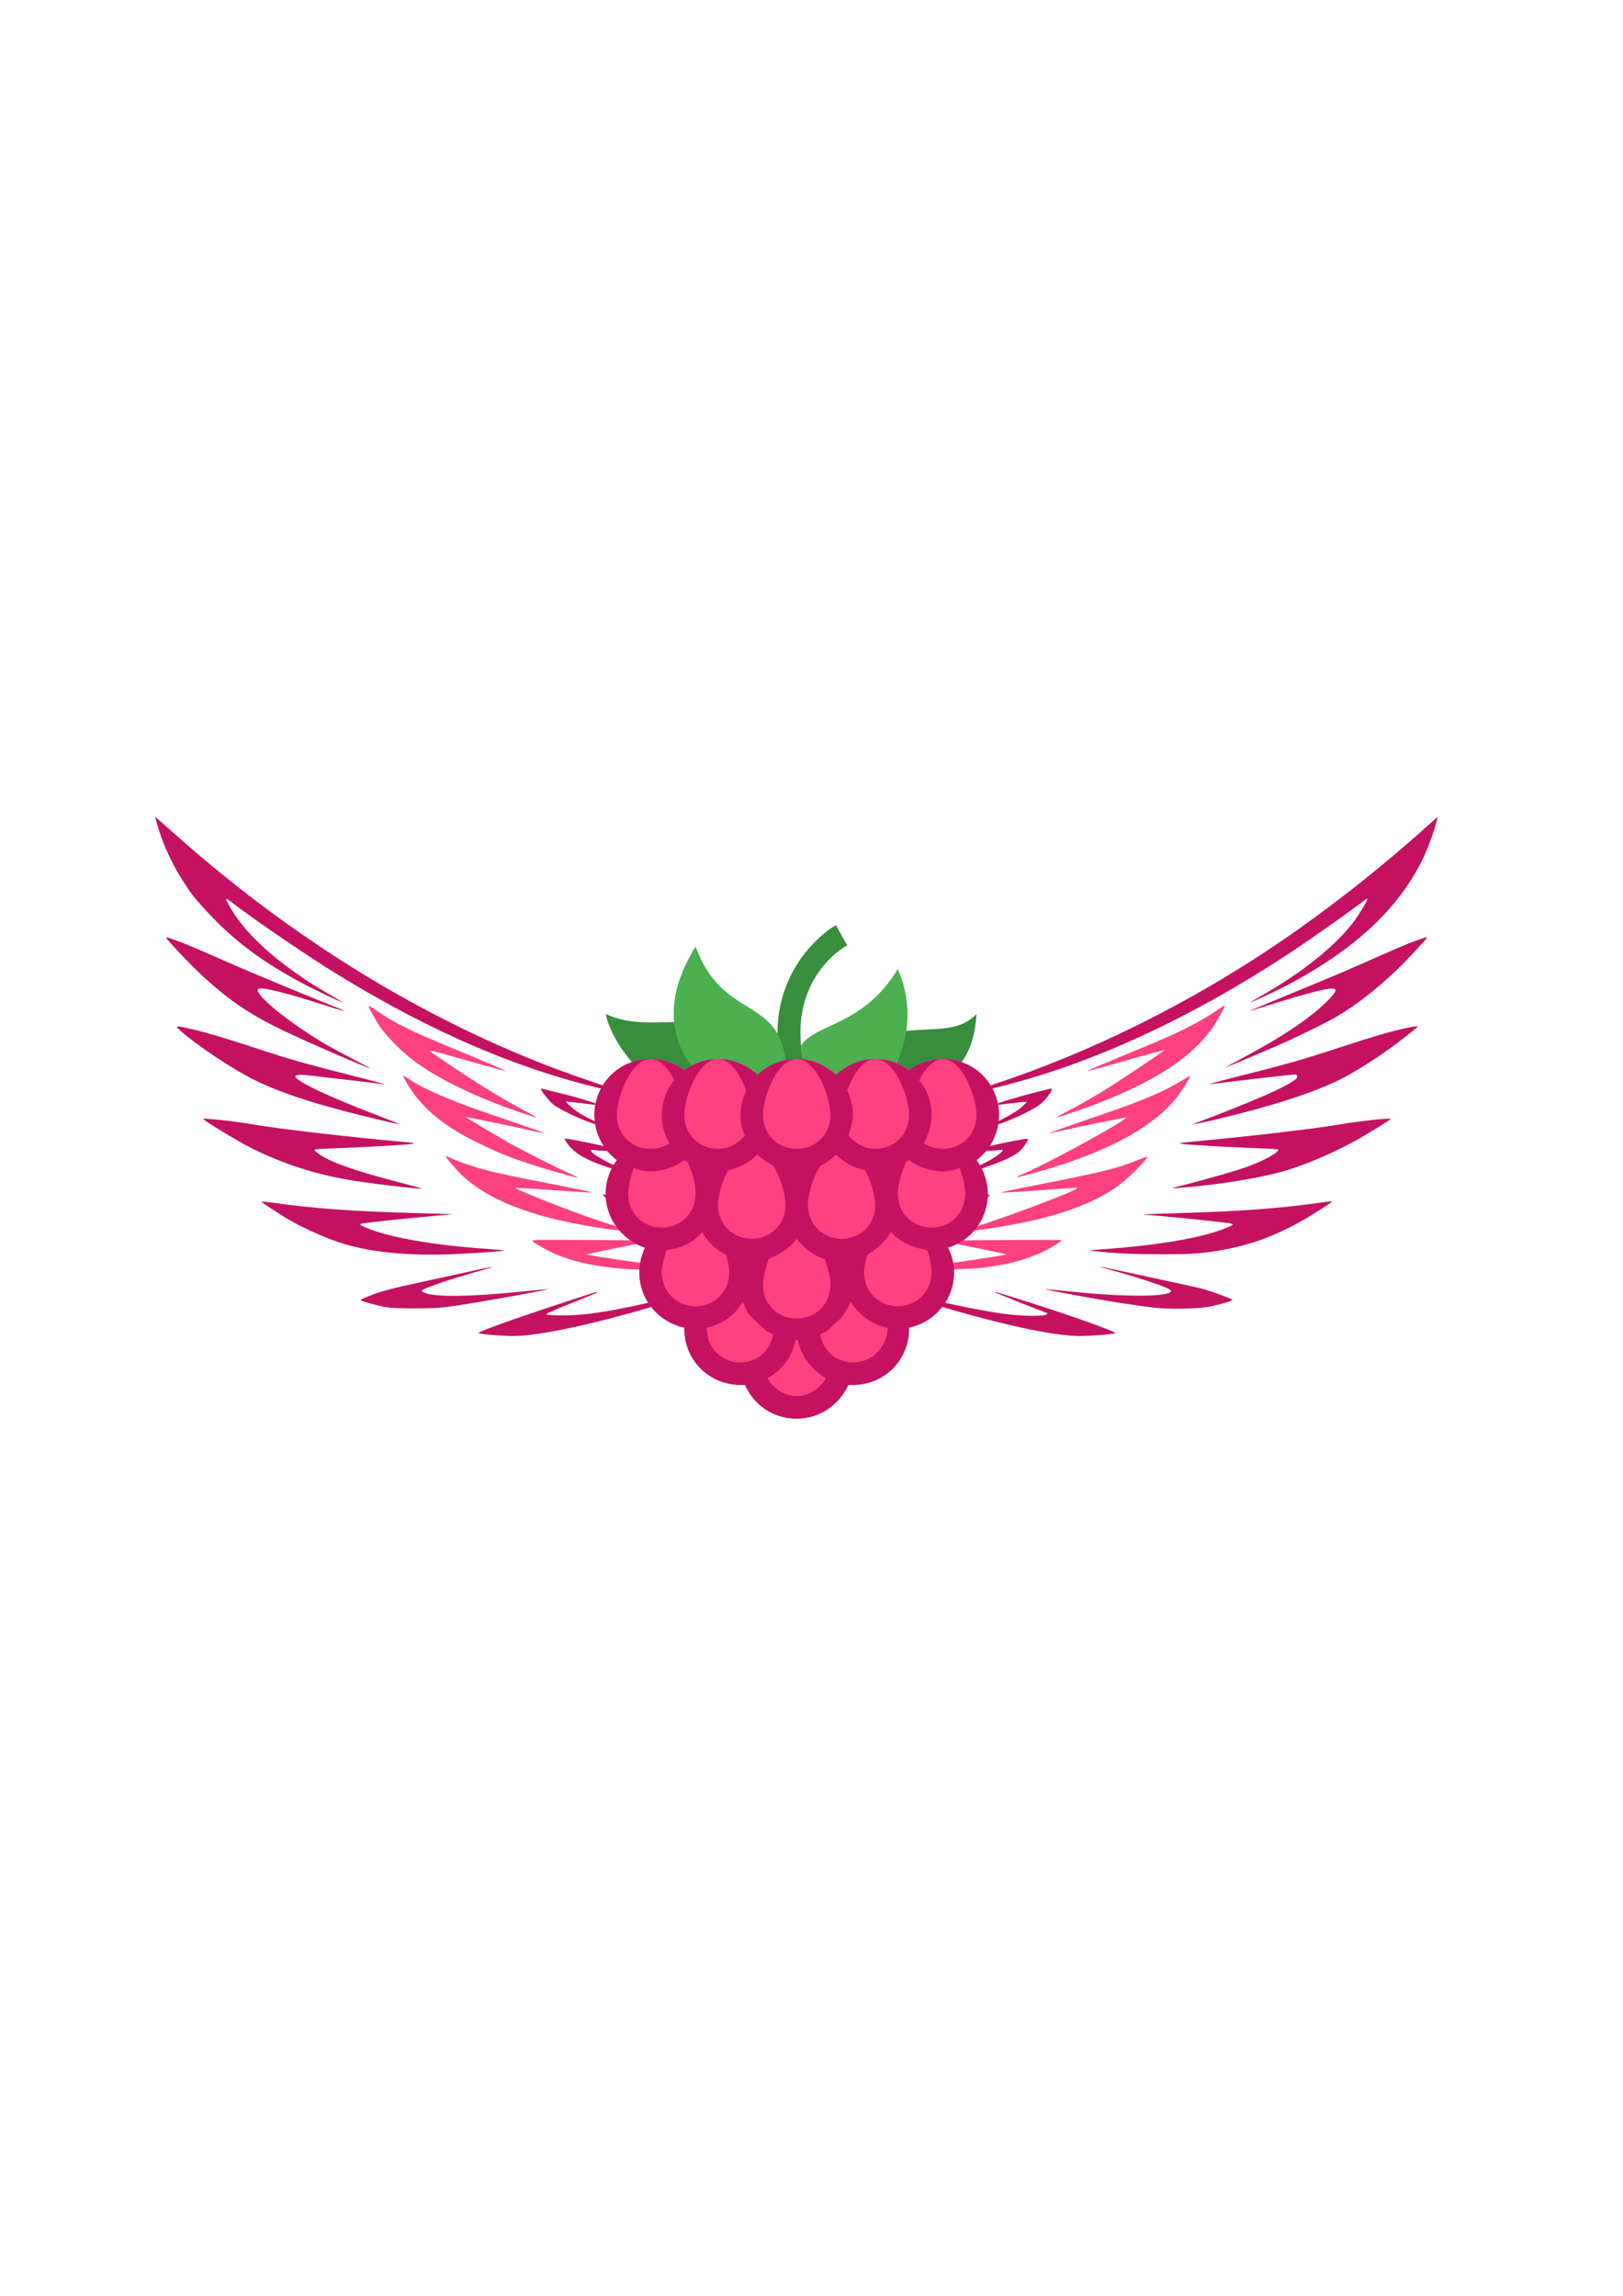 <?xml version="1.0" encoding="UTF-8" standalone="no"?>
<svg
   xmlns:dc="http://purl.org/dc/elements/1.1/"
   xmlns:cc="http://creativecommons.org/ns#"
   xmlns:rdf="http://www.w3.org/1999/02/22-rdf-syntax-ns#"
   xmlns:svg="http://www.w3.org/2000/svg"
   xmlns="http://www.w3.org/2000/svg"
   xmlns:sodipodi="http://sodipodi.sourceforge.net/DTD/sodipodi-0.dtd"
   xmlns:inkscape="http://www.inkscape.org/namespaces/inkscape"
   width="210mm"
   height="297mm"
   viewBox="0 0 210 297"
   version="1.1"
   id="svg8"
   inkscape:version="1.0.2 (e86c870879, 2021-01-15)"
   sodipodi:docname="Logo.svg">
  <defs
     id="defs2">
    <filter
       inkscape:collect="always"
       style="color-interpolation-filters:sRGB"
       id="filter1052"
       x="-8.8144467e-05"
       width="1"
       y="-0"
       height="1">
      <feGaussianBlur
         inkscape:collect="always"
         stdDeviation="0.006"
         id="feGaussianBlur1054" />
    </filter>
  </defs>
  <sodipodi:namedview
     id="base"
     pagecolor="#ffffff"
     bordercolor="#666666"
     borderopacity="1.0"
     inkscape:pageopacity="0.0"
     inkscape:pageshadow="2"
     inkscape:zoom="0.7"
     inkscape:cx="448.13975"
     inkscape:cy="472.84564"
     inkscape:document-units="mm"
     inkscape:current-layer="layer1"
     inkscape:document-rotation="0"
     showgrid="false"
     inkscape:window-width="2560"
     inkscape:window-height="1012"
     inkscape:window-x="0"
     inkscape:window-y="0"
     inkscape:window-maximized="1" />
  <g
     inkscape:label="Ebene 1"
     inkscape:groupmode="layer"
     id="layer1"
     style="filter:url(#filter1052)">
    <path
       d="m 20.074,105.712 c 0,0.026 0.169,0.635 0.389,1.348 0.856,2.904 2.463,6.042 4.447,8.726 0.506,0.674 1.88,2.204 3.06,3.384 3.099,3.086 6.314,5.42 10.878,7.883 1.621,0.882 5.238,2.606 5.446,2.606 0.052,0 -0.545,-0.363 -1.335,-0.817 -6.69,-3.825 -11.526,-8.129 -13.471,-12.006 -0.389,-0.752 -0.35,-0.752 0.7,0.052 2.93,2.243 9.906,6.988 13.354,9.102 12.538,7.689 23.96,12.551 35.577,15.144 1.426,0.311 2.619,0.558 2.645,0.519 0.026,-0.026 -0.207,-0.117 -0.506,-0.194 -1.232,-0.324 -6.807,-2.23 -9.322,-3.177 -14.781,-5.588 -29.004,-13.808 -42.332,-24.479 -2.762,-2.217 -5.147,-4.253 -8.907,-7.598 -0.35,-0.311 -0.622,-0.532 -0.622,-0.493 z"
       id="path835"
       style="fill:#c51162;fill-opacity:1;stroke:none;stroke-width:0.013" />
    <path
       d="m 184.671,106.866 c -7.118,6.392 -14.845,12.343 -22.223,17.089 -11.41,7.351 -23.701,13.16 -35.966,16.998 -1.919,0.596 -2.723,0.895 -1.906,0.713 0.182,-0.039 1.387,-0.311 2.697,-0.596 12.784,-2.852 26.501,-9.063 40.219,-18.191 2.178,-1.452 6.379,-4.408 8.103,-5.705 0.713,-0.545 1.31,-0.959 1.335,-0.934 0.104,0.104 -0.998,1.971 -1.789,3.021 -2.282,3.047 -6.69,6.586 -11.799,9.478 -0.895,0.506 -1.582,0.921 -1.53,0.921 0.182,0 3.566,-1.582 4.901,-2.295 10.372,-5.51 16.492,-12.058 18.93,-20.291 0.22,-0.713 0.376,-1.322 0.363,-1.348 -0.026,-0.013 -0.622,0.493 -1.335,1.141 z"
       id="path837"
       style="fill:#c51162;fill-opacity:1;stroke:none;stroke-width:0.013" />
    <path
       d="m 21.5,121.31 c 0,0.156 2.697,3.034 4.019,4.292 3.734,3.553 6.535,5.497 10.943,7.624 2.995,1.452 11.163,5.005 11.474,4.992 0.039,0 -0.972,-0.545 -2.256,-1.206 -1.284,-0.661 -2.775,-1.465 -3.306,-1.776 -4.745,-2.749 -9.452,-6.548 -9.011,-7.261 0.246,-0.402 3.475,0.389 9.128,2.217 1.089,0.35 2.01,0.622 2.036,0.596 0.026,-0.026 -0.376,-0.22 -0.882,-0.415 -2.489,-0.972 -10.58,-4.318 -13.004,-5.381 -5.51,-2.425 -6.768,-2.956 -7.714,-3.28 -0.532,-0.182 -1.076,-0.376 -1.193,-0.415 -0.13,-0.052 -0.233,-0.039 -0.233,0.013 z"
       id="path839"
       style="fill:#c51162;fill-opacity:1;stroke:none;stroke-width:0.013" />
    <path
       d="m 183.18,121.699 c -1.206,0.441 -2.463,0.972 -7.507,3.215 -1.374,0.609 -5.095,2.178 -8.259,3.475 -3.151,1.297 -5.731,2.373 -5.718,2.399 0.026,0.013 0.934,-0.259 2.036,-0.622 2.969,-0.946 6.262,-1.893 7.546,-2.139 1.802,-0.35 1.958,-0.091 0.726,1.206 -2.152,2.256 -5.925,4.823 -11.254,7.65 -1.245,0.661 -2.23,1.206 -2.191,1.206 0.091,0 4.33,-1.776 6.794,-2.852 2.399,-1.037 6.379,-2.995 7.727,-3.799 2.308,-1.361 4.979,-3.423 7.507,-5.834 1.258,-1.193 4.019,-4.123 4.019,-4.279 0,-0.13 -0.052,-0.117 -1.426,0.376 z"
       id="path841"
       style="fill:#c51162;fill-opacity:1;stroke:none;stroke-width:0.013" />
    <path
       d="m 47.691,130.139 c 0,0.22 0.959,1.958 1.53,2.762 0.843,1.206 2.878,3.241 4.24,4.266 3.19,2.399 8.09,4.784 13.86,6.742 1.063,0.363 1.997,0.661 2.074,0.661 0.078,0 -0.558,-0.376 -1.413,-0.83 -2.736,-1.452 -5.355,-3.034 -8.83,-5.342 -1.854,-1.232 -3.449,-2.321 -3.527,-2.425 -0.156,-0.182 0.752,0.065 7.3,1.919 1.348,0.376 2.476,0.674 2.502,0.661 0.039,-0.052 -3.28,-1.465 -7.585,-3.241 -4.784,-1.971 -7.118,-3.138 -9.335,-4.719 -0.454,-0.311 -0.817,-0.519 -0.817,-0.454 z"
       id="path843"
       style="fill:#ff4081;fill-opacity:1;stroke:none;stroke-width:0.013" />
    <path
       d="m 157.055,130.969 c -1.776,1.206 -4.512,2.593 -7.909,4.006 -5.809,2.399 -8.492,3.54 -8.454,3.578 0.013,0.026 1.348,-0.324 2.943,-0.778 6.003,-1.711 7.001,-1.971 7.001,-1.906 0,0.104 -6.69,4.564 -8.039,5.355 -2.178,1.297 -2.982,1.75 -4.473,2.528 -0.856,0.441 -1.491,0.817 -1.426,0.817 0.246,0 4.266,-1.387 5.912,-2.049 7.066,-2.826 11.397,-5.692 14.094,-9.296 0.674,-0.908 1.945,-3.19 1.75,-3.164 -0.052,0.013 -0.687,0.415 -1.4,0.908 z"
       id="path845"
       style="fill:#ff4081;fill-opacity:1;stroke:none;stroke-width:0.013" />
    <path
       d="m 23.315,133.316 c 1.997,1.802 6.677,4.94 9.543,6.366 3.566,1.776 8.505,3.358 16.116,5.16 1.465,0.35 2.671,0.609 2.697,0.583 0.026,-0.013 -1.089,-0.467 -2.45,-0.985 -6.638,-2.528 -10.995,-4.59 -10.995,-5.186 0,-0.246 0.609,-0.272 2.243,-0.078 0.934,0.117 3.254,0.376 5.147,0.596 1.893,0.22 3.578,0.428 3.76,0.467 0.182,0.039 0.285,0.039 0.246,0 -0.039,-0.052 -1.595,-0.467 -3.436,-0.934 -6.509,-1.634 -8.765,-2.282 -13.173,-3.734 -3.851,-1.271 -6.418,-2.036 -8.415,-2.489 -1.906,-0.428 -1.997,-0.415 -1.284,0.233 z"
       id="path847"
       style="fill:#c51162;fill-opacity:1;stroke:none;stroke-width:0.013" />
    <path
       d="m 181.819,133.018 c -1.971,0.441 -4.162,1.076 -7.844,2.282 -5.523,1.815 -7.714,2.438 -14.003,4.006 -2.58,0.648 -4.149,1.102 -3.112,0.921 0.519,-0.091 10.321,-1.232 10.632,-1.232 0.415,0 0.48,0.376 0.117,0.661 -0.545,0.441 -2.087,1.232 -3.812,1.997 -1.75,0.778 -6.651,2.736 -8.402,3.371 -0.545,0.194 -0.985,0.376 -0.959,0.402 0.065,0.065 2.956,-0.596 5.796,-1.322 6.664,-1.711 11.345,-3.371 14.431,-5.134 3.06,-1.763 5.692,-3.591 8.57,-5.964 l 0.272,-0.233 -0.324,0.013 c -0.182,0 -0.791,0.104 -1.361,0.233 z"
       id="path849"
       style="fill:#c51162;fill-opacity:1;stroke:none;stroke-width:0.013" />
    <path
       d="m 52.501,139.864 c 1.828,3.28 4.706,5.731 9.387,8.013 2.515,1.232 4.369,1.971 7.066,2.839 2.178,0.7 5.705,1.686 5.77,1.608 0.026,-0.026 -0.337,-0.22 -0.817,-0.428 -1.413,-0.596 -6.055,-2.93 -7.87,-3.954 -1.945,-1.089 -5.77,-3.371 -5.77,-3.423 0,-0.052 5.342,1.037 8.103,1.66 1.076,0.246 1.958,0.428 1.984,0.402 0.052,-0.052 -1.569,-0.622 -7.17,-2.528 -4.888,-1.673 -8.428,-3.202 -10.295,-4.46 -0.376,-0.259 -0.713,-0.467 -0.752,-0.467 -0.026,0 0.13,0.337 0.363,0.739 z"
       id="path851"
       style="fill:#ff4081;fill-opacity:1;stroke:none;stroke-width:0.013" />
    <path
       d="m 152.906,139.799 c -2.204,1.335 -5.018,2.554 -9.206,3.993 -4.849,1.66 -7.974,2.762 -7.948,2.801 0.026,0.013 0.765,-0.13 1.66,-0.337 2.528,-0.57 7.987,-1.686 8.246,-1.686 0.739,0 -8.907,5.329 -12.81,7.079 -0.765,0.337 -1.374,0.648 -1.348,0.661 0.026,0.026 0.998,-0.207 2.165,-0.532 9.426,-2.593 15.753,-5.99 18.8,-10.087 0.739,-0.998 1.608,-2.425 1.53,-2.489 -0.026,-0.026 -0.519,0.246 -1.089,0.596 z"
       id="path853"
       style="fill:#ff4081;fill-opacity:1;stroke:none;stroke-width:0.013" />
    <path
       d="m 69.991,140.875 c 0,0.259 1.128,1.66 1.647,2.049 0.726,0.519 2.334,1.348 3.76,1.919 1.206,0.493 4.318,1.543 4.512,1.543 0.065,-0.013 -0.48,-0.259 -1.232,-0.57 -1.711,-0.7 -3.099,-1.4 -4.019,-2.023 -0.713,-0.493 -1.569,-1.297 -1.374,-1.297 0.143,0 3.28,0.376 3.838,0.454 1.4,0.207 -1.634,-0.791 -4.538,-1.504 -1.18,-0.285 -2.243,-0.558 -2.36,-0.583 -0.13,-0.039 -0.233,-0.039 -0.233,0.013 z"
       id="path855"
       style="fill:#c51162;fill-opacity:1;stroke:none;stroke-width:0.013" />
    <path
       d="m 133.665,141.393 c -2.191,0.558 -5.134,1.465 -5.044,1.569 0.026,0.026 0.972,-0.078 2.1,-0.22 1.128,-0.143 2.074,-0.233 2.113,-0.207 0.026,0.039 -0.272,0.35 -0.674,0.713 -0.778,0.687 -2.969,1.88 -4.823,2.632 -0.596,0.233 -1.05,0.441 -1.037,0.467 0.065,0.052 2.074,-0.596 3.656,-1.18 1.893,-0.7 4.084,-1.815 4.797,-2.438 0.791,-0.7 1.621,-1.945 1.271,-1.906 -0.065,0 -1.115,0.259 -2.36,0.57 z"
       id="path857"
       style="fill:#c51162;fill-opacity:1;stroke:none;stroke-width:0.013" />
    <path
       d="m 26.596,144.998 c 0.415,0.35 3.527,2.23 5.018,3.047 3.838,2.074 8.402,3.669 12.901,4.486 2.671,0.48 9.296,1.297 10.1,1.232 0.078,0 -0.934,-0.285 -2.256,-0.622 -5.225,-1.348 -8.207,-2.308 -9.996,-3.202 -0.843,-0.415 -1.673,-1.024 -1.673,-1.206 0,-0.052 1.154,-0.143 2.567,-0.182 3.475,-0.117 9.582,-0.467 10.139,-0.583 0.35,-0.078 0.039,-0.143 -1.361,-0.259 -6.924,-0.622 -15.533,-1.621 -19.124,-2.217 -2.217,-0.376 -3.734,-0.57 -5.705,-0.726 l -0.972,-0.065 z"
       id="path859"
       style="fill:#c51162;fill-opacity:1;stroke:none;stroke-width:0.013" />
    <path
       d="m 178.512,144.79 c -1.167,0.091 -3.877,0.441 -5.705,0.752 -3.099,0.532 -11.073,1.452 -18.67,2.165 -1.361,0.117 -1.647,0.182 -1.297,0.259 0.558,0.117 6.561,0.467 10.022,0.583 1.4,0.039 2.554,0.13 2.554,0.182 0,0.415 -2.139,1.556 -4.33,2.308 -1.517,0.532 -4.447,1.361 -7.987,2.282 -1.698,0.428 -1.724,0.441 -0.843,0.376 5.536,-0.415 11.358,-1.387 14.586,-2.412 2.878,-0.921 6.353,-2.463 9.141,-4.058 1.647,-0.946 3.954,-2.386 3.954,-2.476 0,-0.052 -0.35,-0.039 -1.426,0.039 z"
       id="path861"
       style="fill:#c51162;fill-opacity:1;stroke:none;stroke-width:0.013" />
    <path
       d="m 73.349,147.85 c 0.882,1.284 2.386,2.191 5.199,3.125 1.478,0.493 4.823,1.4 4.888,1.322 0.026,-0.026 -0.674,-0.285 -1.543,-0.583 -2.593,-0.882 -5.42,-2.386 -5.42,-2.891 0,-0.065 0.156,-0.091 0.363,-0.052 0.545,0.104 3.864,0.246 3.786,0.156 -0.207,-0.207 -6.781,-1.634 -7.546,-1.634 -0.065,0 0.052,0.246 0.272,0.558 z"
       id="path863"
       style="fill:#c51162;fill-opacity:1;stroke:none;stroke-width:0.013" />
    <path
       d="m 130.994,147.63 c -1.932,0.363 -5.51,1.206 -5.51,1.31 0,0.078 3.215,-0.065 3.877,-0.169 0.648,-0.104 0.467,0.169 -0.583,0.882 -1.011,0.687 -2.373,1.322 -4.655,2.126 -0.856,0.311 -1.491,0.558 -1.426,0.558 0.078,0.013 0.804,-0.169 1.621,-0.376 3.475,-0.908 6.496,-2.1 7.546,-2.969 0.259,-0.22 0.648,-0.7 0.869,-1.05 0.48,-0.765 0.596,-0.752 -1.737,-0.311 z"
       id="path865"
       style="fill:#c51162;fill-opacity:1;stroke:none;stroke-width:0.013" />
    <path
       d="m 57.674,149.575 c 0,0.194 1.387,1.802 2.243,2.593 3.643,3.371 9.867,5.627 18.943,6.859 2.152,0.285 3.734,0.415 2.995,0.233 -2.23,-0.545 -7.533,-2.386 -11.28,-3.903 -3.384,-1.374 -3.954,-1.621 -3.903,-1.686 0.039,-0.026 2.243,0.104 4.927,0.298 2.684,0.194 4.94,0.324 5.018,0.298 0.065,-0.026 -1.608,-0.389 -3.734,-0.804 -7.157,-1.4 -8.22,-1.621 -9.983,-2.087 -1.763,-0.467 -3.825,-1.18 -4.732,-1.634 -0.272,-0.143 -0.493,-0.22 -0.493,-0.169 z"
       id="path867"
       style="fill:#ff4081;fill-opacity:1;stroke:none;stroke-width:0.013" />
    <path
       d="m 146.98,150.158 c -2.502,1.011 -4.706,1.543 -12.719,3.112 -2.697,0.519 -4.836,0.972 -4.758,0.998 0.13,0.052 3.28,-0.156 7.831,-0.493 2.269,-0.169 2.321,-0.169 1.763,0.117 -1.828,0.959 -12.045,4.694 -14.236,5.199 -2.01,0.467 0.985,0.207 4.642,-0.402 6.548,-1.089 11.176,-2.632 14.651,-4.914 1.556,-1.024 4.797,-4.214 4.188,-4.136 -0.052,0.013 -0.674,0.246 -1.361,0.519 z"
       id="path869"
       style="fill:#ff4081;fill-opacity:1;stroke:none;stroke-width:0.013" />
    <path
       d="m 78.548,155.202 c 0.324,0.376 0.843,0.856 1.154,1.063 1.167,0.726 3.358,1.426 6.431,2.036 2.23,0.428 2.749,0.441 1.232,0.026 -2.775,-0.765 -4.577,-1.517 -5.51,-2.282 l -0.389,-0.311 2.204,-0.013 c 1.271,0 2.126,-0.052 2.01,-0.117 -0.402,-0.233 -4.369,-0.843 -6.496,-0.998 l -1.219,-0.091 z"
       id="path871"
       style="fill:#c51162;fill-opacity:1;stroke:none;stroke-width:0.013" />
    <path
       d="m 125.354,154.761 c -1.686,0.207 -3.345,0.48 -4.408,0.726 -0.7,0.169 -0.661,0.169 1.465,0.233 l 2.191,0.065 -0.311,0.272 c -0.791,0.713 -2.736,1.517 -5.29,2.191 -1.802,0.48 -1.815,0.558 -0.065,0.246 2.839,-0.493 5.536,-1.232 6.82,-1.88 0.856,-0.428 1.387,-0.843 1.932,-1.556 l 0.415,-0.506 -0.635,0.013 c -0.337,0.013 -1.297,0.091 -2.113,0.194 z"
       id="path873"
       style="fill:#c51162;fill-opacity:1;stroke:none;stroke-width:0.013" />
    <path
       d="m 33.817,155.448 c 0,0.091 2.282,1.582 3.371,2.23 1.958,1.141 4.512,2.308 6.677,3.034 3.54,1.193 8.233,1.724 13.808,1.569 2.593,-0.065 7.494,-0.402 7.611,-0.519 0.013,-0.013 -0.998,-0.104 -2.269,-0.194 -7.157,-0.506 -12.914,-1.53 -15.805,-2.814 -0.622,-0.285 -0.713,-0.363 -0.493,-0.441 0.285,-0.104 5.29,-0.648 9.4,-1.011 l 2.528,-0.233 -5.575,-0.156 c -7.338,-0.207 -12.499,-0.583 -17.594,-1.297 -0.921,-0.13 -1.66,-0.207 -1.66,-0.169 z"
       id="path875"
       style="fill:#c51162;fill-opacity:1;stroke:none;stroke-width:0.013" />
    <path
       d="m 170.603,155.617 c -4.966,0.7 -10.191,1.089 -17.568,1.297 -3.06,0.091 -5.368,0.182 -5.121,0.207 3.578,0.272 10.969,1.037 11.41,1.18 0.298,0.104 0.272,0.13 -0.428,0.454 -2.865,1.271 -8.505,2.282 -15.805,2.826 -1.193,0.078 -2.152,0.169 -2.139,0.182 0.013,0.026 1.076,0.143 2.36,0.259 1.66,0.156 3.591,0.22 6.677,0.233 3.799,0 4.616,-0.039 6.496,-0.285 4.616,-0.622 8.311,-1.906 12.499,-4.343 0.726,-0.415 3.06,-1.919 3.293,-2.113 0.156,-0.13 -0.194,-0.117 -1.673,0.104 z"
       id="path877"
       style="fill:#c51162;fill-opacity:1;stroke:none;stroke-width:0.013" />
    <path
       d="m 68.967,160.634 c 0.7,0.532 2.463,1.465 3.617,1.893 2.282,0.843 4.668,1.322 7.974,1.608 1.867,0.169 8.078,0.194 7.909,0.039 -0.078,-0.065 -0.765,-0.182 -1.556,-0.272 -2.593,-0.285 -10.943,-1.504 -11.047,-1.621 -0.026,-0.013 1.815,-0.415 4.071,-0.869 l 4.123,-0.83 -1.167,-0.078 c -0.635,-0.052 -4.11,-0.091 -7.702,-0.104 -6.392,-0.013 -6.522,-0.013 -6.223,0.233 z"
       id="path879"
       style="fill:#ff4081;fill-opacity:1;stroke:none;stroke-width:0.013" />
    <path
       d="m 123.085,160.505 -1.037,0.078 4.123,0.83 c 2.256,0.454 4.097,0.856 4.071,0.869 -0.104,0.117 -8.454,1.335 -11.047,1.621 -2.684,0.298 -1.841,0.402 2.528,0.337 4.188,-0.065 5.796,-0.207 8.233,-0.687 2.528,-0.506 4.953,-1.426 6.651,-2.541 0.441,-0.285 0.804,-0.545 0.804,-0.57 0,-0.078 -13.16,-0.013 -14.327,0.065 z"
       id="path881"
       style="fill:#ff4081;fill-opacity:1;stroke:none;stroke-width:0.013" />
    <path
       d="m 61.369,164.355 c -1.063,0.233 -4.11,0.895 -6.755,1.478 -3.786,0.817 -5.147,1.167 -6.392,1.647 -0.856,0.324 -1.569,0.635 -1.569,0.687 0,0.117 1.582,0.583 2.917,0.869 0.804,0.169 1.737,0.22 4.084,0.22 2.775,0 3.293,-0.039 5.796,-0.415 2.775,-0.415 10.035,-1.711 10.995,-1.958 l 0.519,-0.143 -0.583,0.065 c -0.324,0.026 -1.763,0.169 -3.177,0.311 -6.47,0.648 -10.891,0.7 -12.278,0.13 -0.713,-0.285 -0.519,-0.402 2.425,-1.4 0.998,-0.35 2.606,-0.843 3.566,-1.115 0.959,-0.272 2.01,-0.558 2.334,-0.661 1.063,-0.298 0.091,-0.156 -1.88,0.285 z"
       id="path883"
       style="fill:#c51162;fill-opacity:1;stroke:none;stroke-width:0.013" />
    <path
       d="m 142.481,163.94 c 0.026,0.026 0.856,0.259 1.854,0.519 1.919,0.506 5.575,1.686 6.599,2.139 0.363,0.156 0.609,0.337 0.583,0.441 -0.246,0.739 -5.783,0.778 -12.615,0.078 -1.348,-0.13 -2.749,-0.272 -3.112,-0.311 -1.154,-0.117 -0.454,0.039 3.112,0.7 4.11,0.765 7.689,1.335 10.308,1.647 2.191,0.246 5.783,0.182 7.39,-0.143 1.245,-0.246 2.852,-0.726 2.852,-0.843 0,-0.156 -3.125,-1.284 -4.343,-1.556 -1.491,-0.35 -12.512,-2.723 -12.615,-2.723 -0.039,0 -0.039,0.026 -0.013,0.052 z"
       id="path885"
       style="fill:#c51162;fill-opacity:1;stroke:none;stroke-width:0.013" />
    <path
       d="m 76.215,167.428 c -8,2.58 -13.951,4.668 -14.301,5.005 -0.143,0.13 2.878,0.402 4.512,0.402 3.643,0 12.201,-1.932 20.861,-4.681 1.335,-0.428 2.412,-0.804 2.386,-0.83 -0.065,-0.065 -1.906,0.285 -3.41,0.648 -6.431,1.556 -10.165,2.178 -13.225,2.191 -1.141,0.013 -2.191,-0.039 -2.321,-0.091 -0.194,-0.078 0.519,-0.415 2.982,-1.4 1.776,-0.713 3.345,-1.348 3.488,-1.413 0.493,-0.207 -0.117,-0.117 -0.972,0.169 z"
       id="path887"
       style="fill:#c51162;fill-opacity:1;stroke:none;stroke-width:0.013" />
    <path
       d="m 128.738,167.182 c 0.078,0.078 5.822,2.36 6.379,2.541 1.582,0.506 -1.75,0.687 -4.966,0.272 -2.347,-0.298 -6.262,-1.063 -9.206,-1.776 -2.152,-0.532 -4.486,-0.972 -4.318,-0.83 0.156,0.13 3.397,1.154 6.846,2.139 7.248,2.087 13.212,3.306 16.207,3.306 1.582,0 4.771,-0.272 4.642,-0.389 -0.389,-0.35 -6.068,-2.36 -11.526,-4.084 -3.63,-1.141 -4.201,-1.31 -4.058,-1.18 z"
       id="path889"
       style="fill:#c51162;fill-opacity:1;stroke:none;stroke-width:0.013" />
    <g
       id="g996"
       transform="matrix(1.454,0,0,1.454,68.188,116.638)">
      <path
         fill="#388e3c"
         d="m 28,15 c 0,0 -0.5,-1 1,-2 4.9,-2.8 8.6,-0.5 11,-3 -0.2,3.8 -2,5 -2,5 z m -3,0.7 C 22.4,7.4 28.2,4 28.5,3.9 L 28,3 28.5,3.9 27.5,2.1 C 27.4,2.1 20,6.4 23,16.3 Z M 17,15 V 14 C 16.2,8.5 11.6,12.1 7,10 c 0.6,2.7 3,5 3,5 z"
         id="path928" />
      <path
         fill="#4caf50"
         d="m 32,16 h -7 c -0.3,-1 -0.5,-2.3 -0.6,-3.2 1.3,-2 5.5,-1.7 8.6,-6.8 2.4,5.5 -1,10 -1,10 z m -9,0 c 0,0 0.4,0.7 0,-2 -0.8,-5.6 -5.6,-3.5 -8,-10 -4.9,7.9 1,12 1,12 z"
         id="path930" />
      <g
         id="g962">
	<circle
   fill="#ff4081"
   cx="15"
   cy="33"
   r="5"
   id="circle932" />

	<circle
   fill="#ff4081"
   cx="24"
   cy="34"
   r="5"
   id="circle934" />

	<circle
   fill="#ff4081"
   cx="33"
   cy="33"
   r="5"
   id="circle936" />

	<circle
   fill="#ff4081"
   cx="28"
   cy="27"
   r="5"
   id="circle938" />

	<circle
   fill="#ff4081"
   cx="36"
   cy="26"
   r="5"
   id="circle940" />

	<circle
   fill="#ff4081"
   cx="12"
   cy="26"
   r="5"
   id="circle942" />

	<circle
   fill="#ff4081"
   cx="20"
   cy="27"
   r="5"
   id="circle944" />

	<circle
   fill="#ff4081"
   cx="11"
   cy="19"
   r="5"
   id="circle946" />

	<circle
   fill="#ff4081"
   cx="37"
   cy="19"
   r="5"
   id="circle948" />

	<circle
   fill="#ff4081"
   cx="17"
   cy="19"
   r="5"
   id="circle950" />

	<circle
   fill="#ff4081"
   cx="31"
   cy="19"
   r="5"
   id="circle952" />

	<circle
   fill="#ff4081"
   cx="24"
   cy="19"
   r="5"
   id="circle954" />

	<circle
   fill="#ff4081"
   cx="24"
   cy="41"
   r="5"
   id="circle956" />

	<circle
   fill="#ff4081"
   cx="29"
   cy="38"
   r="5"
   id="circle958" />

	<circle
   fill="#ff4081"
   cx="19"
   cy="38"
   r="5"
   id="circle960" />

</g>
      <path
         fill="#c51162"
         d="m 24,38 c 0,0 0,0 0,0 -0.2,-0.1 -0.3,-0.1 -0.4,-0.1 0.1,0.1 0.3,0.1 0.4,0.1 z"
         id="path964" />
      <path
         fill="#c51162"
         d="m 42,19 c 0,-2.8 -2.2,-5 -5,-5 1.7,0 3,3.3 3,5 0,1.7 -1.3,3 -3,3 -0.6,0 -1.2,-0.2 -1.7,-0.5 0.4,-0.7 0.7,-1.6 0.7,-2.5 0,-1.2 -0.4,-2.3 -1.1,-3.1 0.5,-1 1.3,-1.9 2.1,-1.9 -1.1,0 -2.2,0.4 -3,1 -0.8,-0.6 -1.9,-1 -3,-1 1.7,0 3,3.3 3,5 0,1.7 -1.3,3 -3,3 -1,0 -1.8,-0.5 -2.4,-1.2 C 28.8,20.2 29,19.6 29,19 29,18.2 28.8,17.5 28.5,16.8 29,15.4 29.9,14 31,14 29.6,14 28.4,14.6 27.5,15.4 26.6,14.6 25.4,14 24,14 c 1.7,0 3,3.3 3,5 0,1.7 -1.3,3 -3,3 -1.7,0 -3,-1.3 -3,-3 0,-1.7 1.3,-5 3,-5 -1.4,0 -2.6,0.6 -3.5,1.4 C 19.6,14.6 18.4,14 17,14 c 1.1,0 2,1.4 2.5,2.8 -0.3,0.7 -0.5,1.4 -0.5,2.2 0,0.6 0.1,1.3 0.4,1.8 C 18.8,21.5 18,22 17,22 c -1.7,0 -3,-1.3 -3,-3 0,-1.7 1.3,-5 3,-5 -1.1,0 -2.2,0.4 -3,1 -0.8,-0.6 -1.9,-1 -3,-1 0.8,0 1.6,0.8 2.1,1.9 -0.7,0.8 -1.1,1.9 -1.1,3.1 0,0.9 0.2,1.7 0.7,2.5 -0.5,0.3 -1,0.5 -1.7,0.5 -1.7,0 -3,-1.3 -3,-3 0,-1.7 1.3,-5 3,-5 -2.8,0 -5,2.2 -5,5 0,1.6 0.8,3.1 2,4 -0.6,0.8 -1,1.9 -1,3 0,2.2 1.5,4.1 3.5,4.8 -0.3,0.6 -0.5,1.4 -0.5,2.2 0,2.4 1.7,4.4 4,4.9 0,0 0,0.1 0,0.1 0,2.8 2.2,5 5,5 0.1,0 0.3,0 0.4,0 0.8,1.8 2.5,3 4.6,3 2.1,0 3.8,-1.3 4.6,-3 0.1,0 0.3,0 0.4,0 2.8,0 5,-2.2 5,-5 0,0 0,-0.1 0,-0.1 2.3,-0.5 4,-2.5 4,-4.9 0,-0.8 -0.2,-1.6 -0.6,-2.2 2.1,-0.6 3.6,-2.5 3.6,-4.8 0,-1.1 -0.4,-2.2 -1,-3 1.2,-0.9 2,-2.4 2,-4 z m -15.9,4.5 c 0.5,-0.2 1,-0.6 1.4,-1 0.7,0.7 1.6,1.2 2.6,1.4 0.5,1 0.9,2.3 0.9,3.1 0,1.7 -1.3,3 -3,3 -1.7,0 -3,-1.3 -3,-3 0,-0.9 0.4,-2.4 1.1,-3.5 z M 24,24 c 0,0 0,0 0,0 0,0 0,0 0,0 0,0 0,0 0,0 0,0 0,0 0,0 z m 0,6 c 0.6,0.8 1.5,1.5 2.5,1.8 0.3,0.8 0.5,1.6 0.5,2.3 0,1.7 -1.3,3 -3,3 -1.7,0 -3,-1.3 -3,-3 0,-0.6 0.2,-1.4 0.5,-2.3 1,-0.4 1.9,-1 2.5,-1.8 z m -6.1,-6.1 c 1,-0.2 1.9,-0.7 2.6,-1.4 0.4,0.4 0.9,0.7 1.4,1 0.7,1.1 1.1,2.5 1.1,3.5 0,1.7 -1.3,3 -3,3 -1.7,0 -3,-1.3 -3,-3 0,-0.8 0.3,-2 0.9,-3.1 z M 9,26 c 0,-0.6 0.2,-1.4 0.5,-2.3 0.5,0.2 1,0.3 1.5,0.3 1.1,0 2.2,-0.4 3,-1 0.1,0.1 0.2,0.1 0.3,0.2 0.5,1 0.7,2.1 0.7,2.8 0,1.7 -1.3,3 -3,3 -1.7,0 -3,-1.3 -3,-3 z m 6,10 c -1.7,0 -3,-1.3 -3,-3 0,-0.6 0.2,-1.3 0.4,-2 1.3,-0.1 2.4,-0.7 3.2,-1.6 0.5,0.9 1.2,1.6 2.1,2 0.2,0.6 0.3,1.2 0.3,1.6 0,1.7 -1.3,3 -3,3 z m 1,2 c 0,0 0,-0.1 0,-0.1 v 0 c 1.4,-0.3 2.5,-1.1 3.2,-2.3 0.2,0.5 0.4,1 0.8,1.4 l 1.3,1.2 c 0.2,0.1 0.4,0.2 0.6,0.3 -0.2,1.4 -1.4,2.5 -2.9,2.5 -1.7,0 -3,-1.3 -3,-3 z m 8,6 c -1.1,0 -2.1,-0.7 -2.6,-1.6 1.3,-0.7 2.2,-1.9 2.5,-3.4 0,0 0.1,0 0.1,0 0,0 0.1,0 0.1,0 0.3,1.5 1.3,2.7 2.5,3.4 C 26.1,43.3 25.1,44 24,44 Z m 5,-3 c -1.5,0 -2.7,-1.1 -2.9,-2.5 0.2,-0.1 0.4,-0.2 0.6,-0.3 L 28,37 c 0.3,-0.4 0.6,-0.9 0.8,-1.4 0.7,1.1 1.8,2 3.2,2.3 h 0.1 c 0,0 0,0.1 0,0.1 -0.1,1.7 -1.4,3 -3.1,3 z m 4,-5 c -1.7,0 -3,-1.3 -3,-3 0,-0.4 0.1,-1 0.3,-1.6 0.9,-0.5 1.6,-1.2 2.1,-2 0.8,0.9 2,1.4 3.2,1.6 0.3,0.7 0.4,1.5 0.4,2 0,1.7 -1.3,3 -3,3 z m 3,-7 c -1.7,0 -3,-1.3 -3,-3 0,-0.8 0.3,-1.8 0.7,-2.8 0.1,-0.1 0.2,-0.1 0.3,-0.2 0.8,0.6 1.9,1 3,1 0.5,0 1,-0.1 1.5,-0.3 0.3,0.8 0.5,1.6 0.5,2.3 0,1.7 -1.3,3 -3,3 z"
         id="path966" />
    </g>
  </g>
</svg>
